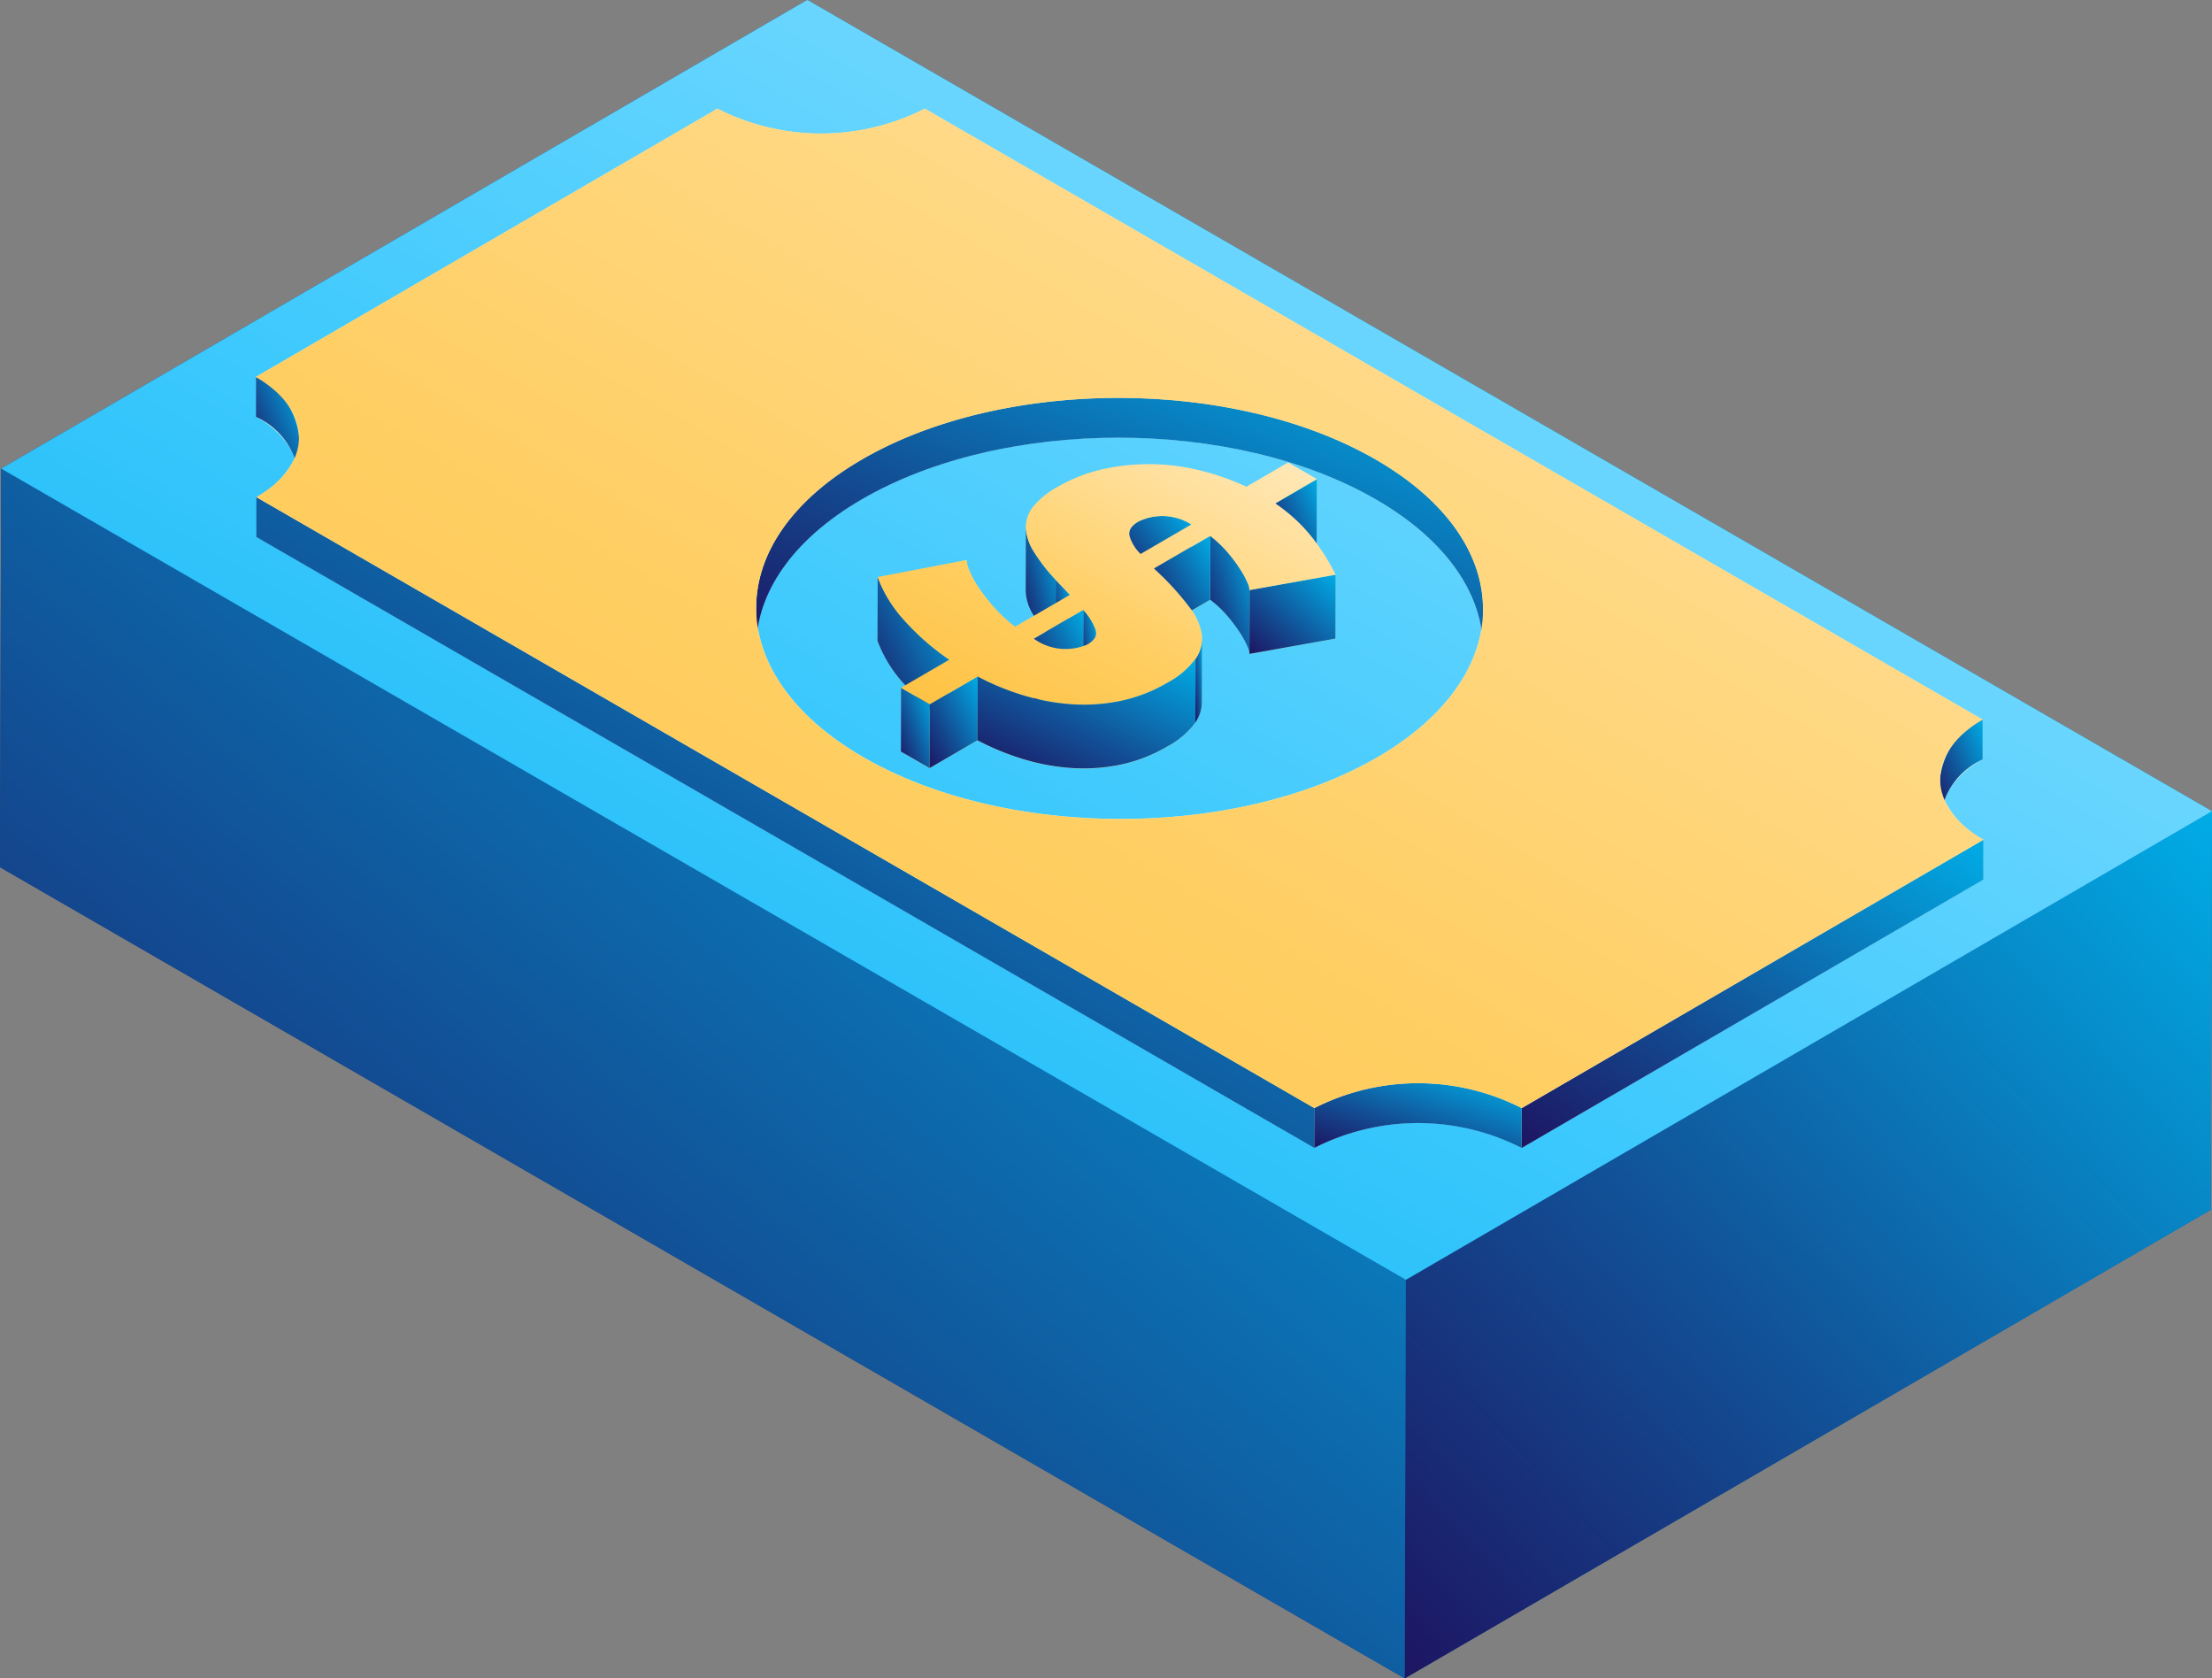 <svg xmlns="http://www.w3.org/2000/svg" xmlns:xlink="http://www.w3.org/1999/xlink" viewBox="0 0 82 62.204">
  <rect x="0" y="0" width="82" height="62.204" fill="#808080" stroke="none"/>
  <defs>
    <style>
      .cls-1 {
        fill: url(#linear-gradient);
      }

      .cls-2 {
        fill: url(#linear-gradient-4);
      }

      .cls-3 {
        fill: #d2edda;
      }

      .cls-4 {
        fill: url(#linear-gradient-11);
      }

      .cls-5 {
        fill: #addfba;
      }
    </style>
    <linearGradient id="linear-gradient" x1="1" x2="0" y2="1" gradientUnits="objectBoundingBox">
      <stop offset="0" stop-color="#00ace6"/>
      <stop offset="0.599" stop-color="#124f95"/>
      <stop offset="1" stop-color="#1d1562"/>
    </linearGradient>
    <linearGradient id="linear-gradient-4" x1="1" x2="0" y2="1" gradientUnits="objectBoundingBox">
      <stop offset="0" stop-color="#9fe5ff"/>
      <stop offset="0.599" stop-color="#3ac8fd"/>
      <stop offset="1" stop-color="#00adee"/>
    </linearGradient>
    <linearGradient id="linear-gradient-11" x1="1" x2="0" y2="1" gradientUnits="objectBoundingBox">
      <stop offset="0" stop-color="#ffeabe"/>
      <stop offset="0.599" stop-color="#ffce62"/>
      <stop offset="1" stop-color="#fdc140"/>
    </linearGradient>
  </defs>
  <g id="money_1_" data-name="money (1)" transform="translate(0 -61.803)">
    <g id="Group_2132" data-name="Group 2132" transform="translate(0 61.803)">
      <path id="Path_3730" data-name="Path 3730" class="cls-1" d="M29.928,61.8.042,79.171,0,93.943l52.072,30.064,29.886-17.368L82,91.867Z" transform="translate(0 -61.803)"/>
      <path id="Path_3731" data-name="Path 3731" class="cls-1" d="M355.063,249.52l-.042,14.772L325.135,281.66l.042-14.772Z" transform="translate(-273.063 -219.456)"/>
    </g>
    <path id="Path_3732" data-name="Path 3732" class="cls-1" d="M52.114,200.309l-.042,14.772L0,185.017l.042-14.772Z" transform="translate(0 -91.074)"/>
    <path id="Path_3733" data-name="Path 3733" class="cls-2" d="M82.219,91.867,52.334,109.235.261,79.171,30.147,61.8Z" transform="translate(-0.219)"/>
    <path id="Path_3734" data-name="Path 3734" class="cls-3" d="M121.774,112.535a3.232,3.232,0,0,1,1.426-1.472l0-1.477L83.986,86.943a8.47,8.47,0,0,1-7.688,0L59.185,96.888q.1.058.194.118-.094-.06-.194-.118l0,1.477a3.257,3.257,0,0,1,1.456,1.5,3.231,3.231,0,0,1-1.427,1.472l0,1.477,39.218,22.642a8.47,8.47,0,0,1,7.688,0l17.114-9.945,0-1.477A3.253,3.253,0,0,1,121.774,112.535ZM81.646,101.423c5.244-3.047,13.775-3.048,19.053,0,2.329,1.345,3.635,3.059,3.918,4.815-.287,1.732-1.57,3.417-3.852,4.743-5.244,3.047-13.773,3.048-19.052,0-2.333-1.347-3.638-3.063-3.918-4.823C78.084,104.43,79.367,102.748,81.646,101.423Z" transform="translate(-49.703 -21.114)"/>
    <g id="Group_2133" data-name="Group 2133" transform="translate(9.478 75.775)">
      <path id="Path_3735" data-name="Path 3735" class="cls-1" d="M60.79,151.283l0,1.477a2.72,2.72,0,0,0-1.6-2.242l0-1.477A2.721,2.721,0,0,1,60.79,151.283Z" transform="translate(-59.181 -149.041)"/>
      <path id="Path_3736" data-name="Path 3736" class="cls-1" d="M201.956,161.7l0,1.477c.006-2.01-1.32-4.023-3.976-5.556-5.278-3.047-13.809-3.047-19.053,0-2.605,1.514-3.909,3.5-3.915,5.479l0-1.477c.006-1.984,1.31-3.965,3.915-5.479,5.244-3.047,13.775-3.048,19.053,0C200.636,157.677,201.962,159.689,201.956,161.7Z" transform="translate(-156.458 -153.087)"/>
    </g>
    <g id="Group_2134" data-name="Group 2134" transform="translate(56.409 88.472)">
      <path id="Path_3737" data-name="Path 3737" class="cls-1" d="M449.046,232.01l0-1.477a2.7,2.7,0,0,1,1.58-2.211l0,1.477A2.7,2.7,0,0,0,449.046,232.01Z" transform="translate(-433.537 -228.322)"/>
      <path id="Path_3738" data-name="Path 3738" class="cls-1" d="M369.329,256.125l0,1.477-17.114,9.945,0-1.477Z" transform="translate(-352.211 -251.672)"/>
    </g>
    <path id="Path_3739" data-name="Path 3739" class="cls-1" d="M98.559,199.488l0,1.477L59.337,178.322l0-1.477Z" transform="translate(-49.834 -96.617)"/>
    <path id="Path_3740" data-name="Path 3740" class="cls-1" d="M311.9,313.386l0,1.477a8.471,8.471,0,0,0-7.687,0l0-1.477A8.47,8.47,0,0,1,311.9,313.386Z" transform="translate(-255.49 -210.516)"/>
    <path id="Path_3741" data-name="Path 3741" class="cls-4" d="M123.225,109.586c-2.116,1.23-2.1,3.223.025,4.453l-17.114,9.945a8.471,8.471,0,0,0-7.688,0L59.231,101.341c2.116-1.23,2.1-3.223-.025-4.453L76.32,86.943a8.47,8.47,0,0,0,7.688,0Zm-41.492,1.4c5.278,3.047,13.808,3.047,19.052,0s5.217-7.989-.061-11.036-13.809-3.047-19.053,0-5.216,7.988.062,11.036" transform="translate(-49.724 -21.114)"/>
    <path id="Path_3742" data-name="Path 3742" class="cls-5" d="M219.377,171.869l.011-.007.007-2.363-1.063-.614-1.545.9a9.349,9.349,0,0,0-1.708-.6,7.888,7.888,0,0,0-1.8-.236,7.789,7.789,0,0,0-1.811.186,5.934,5.934,0,0,0-1.692.663,3.029,3.029,0,0,0-.894.725,1.213,1.213,0,0,0-.271.782q0-.017,0-.034l-.007,2.363c0,.011,0,.023,0,.034a1.816,1.816,0,0,0,.3.89l.006.009-.7.405a5.473,5.473,0,0,1-.826-.77,6.808,6.808,0,0,1-.573-.756,3.234,3.234,0,0,1-.317-.609,1.384,1.384,0,0,1-.079-.284V172.5l-3.3.631-.007,2.364a4.912,4.912,0,0,0,.985,1.6c.014.016.031.032.045.048l-.156.091-.007,2.364,1.063.614,1.775-1.031a9.612,9.612,0,0,0,1.639.68,8.031,8.031,0,0,0,1.773.342,6.791,6.791,0,0,0,1.827-.106,5.727,5.727,0,0,0,1.792-.685,3.084,3.084,0,0,0,1.046-.885,1.345,1.345,0,0,0,.245-.749l.007-2.364c0,.006,0,.012,0,.019a1.22,1.22,0,0,0-.01-.19,2.092,2.092,0,0,0-.372-.877l.682-.4a4.165,4.165,0,0,1,.649.613,5.709,5.709,0,0,1,.464.623,3.4,3.4,0,0,1,.272.5.892.892,0,0,1,.071.234v.038l3.189-.569.007-2.363A7.822,7.822,0,0,0,219.377,171.869Z" transform="translate(-170.577 -89.932)"/>
    <path id="Path_3743" data-name="Path 3743" class="cls-1" d="M296.678,172.718l-.007,2.363-1.545.9.007-2.363Z" transform="translate(-247.861 -93.151)"/>
    <path id="Path_3744" data-name="Path 3744" class="cls-1" d="M261.3,184.209l.007-2.363c0-.164.114-.312.34-.443a2.028,2.028,0,0,1,1.966.107l-.007,2.363a2.028,2.028,0,0,0-1.966-.107C261.412,183.9,261.3,184.045,261.3,184.209Z" transform="translate(-219.449 -100.271)"/>
    <path id="Path_3745" data-name="Path 3745" class="cls-3" d="M223.683,193.817l.007-2.364a.124.124,0,0,1,0-.024l-.007,2.363A.156.156,0,0,0,223.683,193.817Z" transform="translate(-187.859 -108.866)"/>
    <path id="Path_3746" data-name="Path 3746" class="cls-1" d="M269.208,185.819l-.007,2.364-2.08,1.209.007-2.364Z" transform="translate(-224.34 -104.154)"/>
    <g id="Group_2135" data-name="Group 2135" transform="translate(38.023 81.333)">
      <path id="Path_3747" data-name="Path 3747" class="cls-1" d="M237.412,186.11l.007-2.363c0,.011,0,.023,0,.034a1.818,1.818,0,0,0,.3.89,6.644,6.644,0,0,0,.812,1.044l-.007,2.363a6.643,6.643,0,0,1-.812-1.044,1.815,1.815,0,0,1-.3-.89C237.412,186.133,237.412,186.122,237.412,186.11Z" transform="translate(-237.412 -183.747)"/>
      <path id="Path_3748" data-name="Path 3748" class="cls-1" d="M281.576,187.807l-.007,2.363a.79.79,0,0,0-.073-.251,3.393,3.393,0,0,0-.271-.5,5.678,5.678,0,0,0-.464-.623,4.166,4.166,0,0,0-.649-.613l.007-2.364a4.166,4.166,0,0,1,.649.613,5.709,5.709,0,0,1,.464.623,3.414,3.414,0,0,1,.272.5A.793.793,0,0,1,281.576,187.807Z" transform="translate(-273.273 -185.486)"/>
    </g>
    <path id="Path_3749" data-name="Path 3749" class="cls-1" d="M292.394,194.812l-.007,2.363-3.189.569.007-2.364Z" transform="translate(-242.881 -111.707)"/>
    <g id="Group_2136" data-name="Group 2136" transform="translate(39.131 83.301)">
      <path id="Path_3750" data-name="Path 3750" class="cls-1" d="M244.862,196.585l-.007,2.363-.526-.551.007-2.363Z" transform="translate(-244.33 -196.034)"/>
      <path id="Path_3751" data-name="Path 3751" class="cls-1" d="M251.175,203.776l-.007,2.363a.408.408,0,0,0-.02-.125,2.31,2.31,0,0,0-.457-.734l.007-2.363a2.313,2.313,0,0,1,.457.734A.4.4,0,0,1,251.175,203.776Z" transform="translate(-249.672 -201.815)"/>
    </g>
    <path id="Path_3752" data-name="Path 3752" class="cls-1" d="M241.072,202.916l-.007,2.364-1.836,1.067.007-2.364Z" transform="translate(-200.915 -118.513)"/>
    <g id="Group_2137" data-name="Group 2137" transform="translate(32.529 83.194)">
      <path id="Path_3753" data-name="Path 3753" class="cls-1" d="M276.93,209.594l-.007,2.364a1.344,1.344,0,0,1-.245.749l.007-2.364A1.347,1.347,0,0,0,276.93,209.594Z" transform="translate(-264.896 -207.315)"/>
      <path id="Path_3754" data-name="Path 3754" class="cls-1" d="M205.775,198.424l-.007,2.363a9.056,9.056,0,0,1-1.673-1.462,4.91,4.91,0,0,1-.985-1.6l.007-2.364a4.909,4.909,0,0,0,.985,1.6A9.051,9.051,0,0,0,205.775,198.424Z" transform="translate(-203.11 -195.366)"/>
      <path id="Path_3755" data-name="Path 3755" class="cls-1" d="M209.594,221.573l-.007,2.364-1.063-.614.007-2.364Z" transform="translate(-207.657 -216.86)"/>
    </g>
    <path id="Path_3756" data-name="Path 3756" class="cls-1" d="M216.946,218.353l-.007,2.364-1.775,1.031.007-2.364Z" transform="translate(-180.704 -131.478)"/>
    <path id="Path_3757" data-name="Path 3757" class="cls-4" d="M214.935,176.155a3.083,3.083,0,0,1-1.046.885,5.715,5.715,0,0,1-1.792.685,6.806,6.806,0,0,1-1.827.106,8.023,8.023,0,0,1-1.773-.342,9.624,9.624,0,0,1-1.639-.68l-1.775,1.031-1.063-.614,1.791-1.041a9.056,9.056,0,0,1-1.673-1.462,4.909,4.909,0,0,1-.985-1.6l3.3-.631a.864.864,0,0,0,.079.337,3.223,3.223,0,0,0,.317.609,6.774,6.774,0,0,0,.573.756,5.449,5.449,0,0,0,.826.77l2.036-1.183-.525-.551a6.644,6.644,0,0,1-.812-1.044,1.815,1.815,0,0,1-.3-.89,1.211,1.211,0,0,1,.271-.782,3.031,3.031,0,0,1,.894-.725,5.933,5.933,0,0,1,1.692-.663,7.8,7.8,0,0,1,1.811-.186,7.888,7.888,0,0,1,1.8.236,9.351,9.351,0,0,1,1.708.6l1.545-.9,1.063.614-1.545.9a6.094,6.094,0,0,1,1.435,1.343,8.182,8.182,0,0,1,.8,1.3l-3.189.569a.616.616,0,0,0-.071-.271,3.4,3.4,0,0,0-.272-.5,5.678,5.678,0,0,0-.464-.623,4.166,4.166,0,0,0-.649-.613l-2.081,1.209.371.355a10.584,10.584,0,0,1,.951,1.089,2.182,2.182,0,0,1,.443.983A1.307,1.307,0,0,1,214.935,176.155Zm-6-.751a2.018,2.018,0,0,0,2,.214c.266-.154.364-.336.3-.546a2.309,2.309,0,0,0-.457-.734l-1.836,1.067m3.959-3.138,1.882-1.094a2.028,2.028,0,0,0-1.966-.107c-.255.148-.367.318-.335.507a1.516,1.516,0,0,0,.419.694" transform="translate(-170.617 -89.934)"/>
    <path id="Path_3758" data-name="Path 3758" class="cls-1" d="M234.329,214.269l-.007,2.364a3.083,3.083,0,0,1-1.046.885,5.722,5.722,0,0,1-1.792.685,6.806,6.806,0,0,1-1.827.106,8.023,8.023,0,0,1-1.773-.342,9.6,9.6,0,0,1-1.639-.68l.007-2.363a9.585,9.585,0,0,0,1.639.68,8.031,8.031,0,0,0,1.773.342,6.8,6.8,0,0,0,1.827-.106,5.723,5.723,0,0,0,1.792-.685A3.085,3.085,0,0,0,234.329,214.269Z" transform="translate(-190.01 -128.048)"/>
  </g>
</svg>
